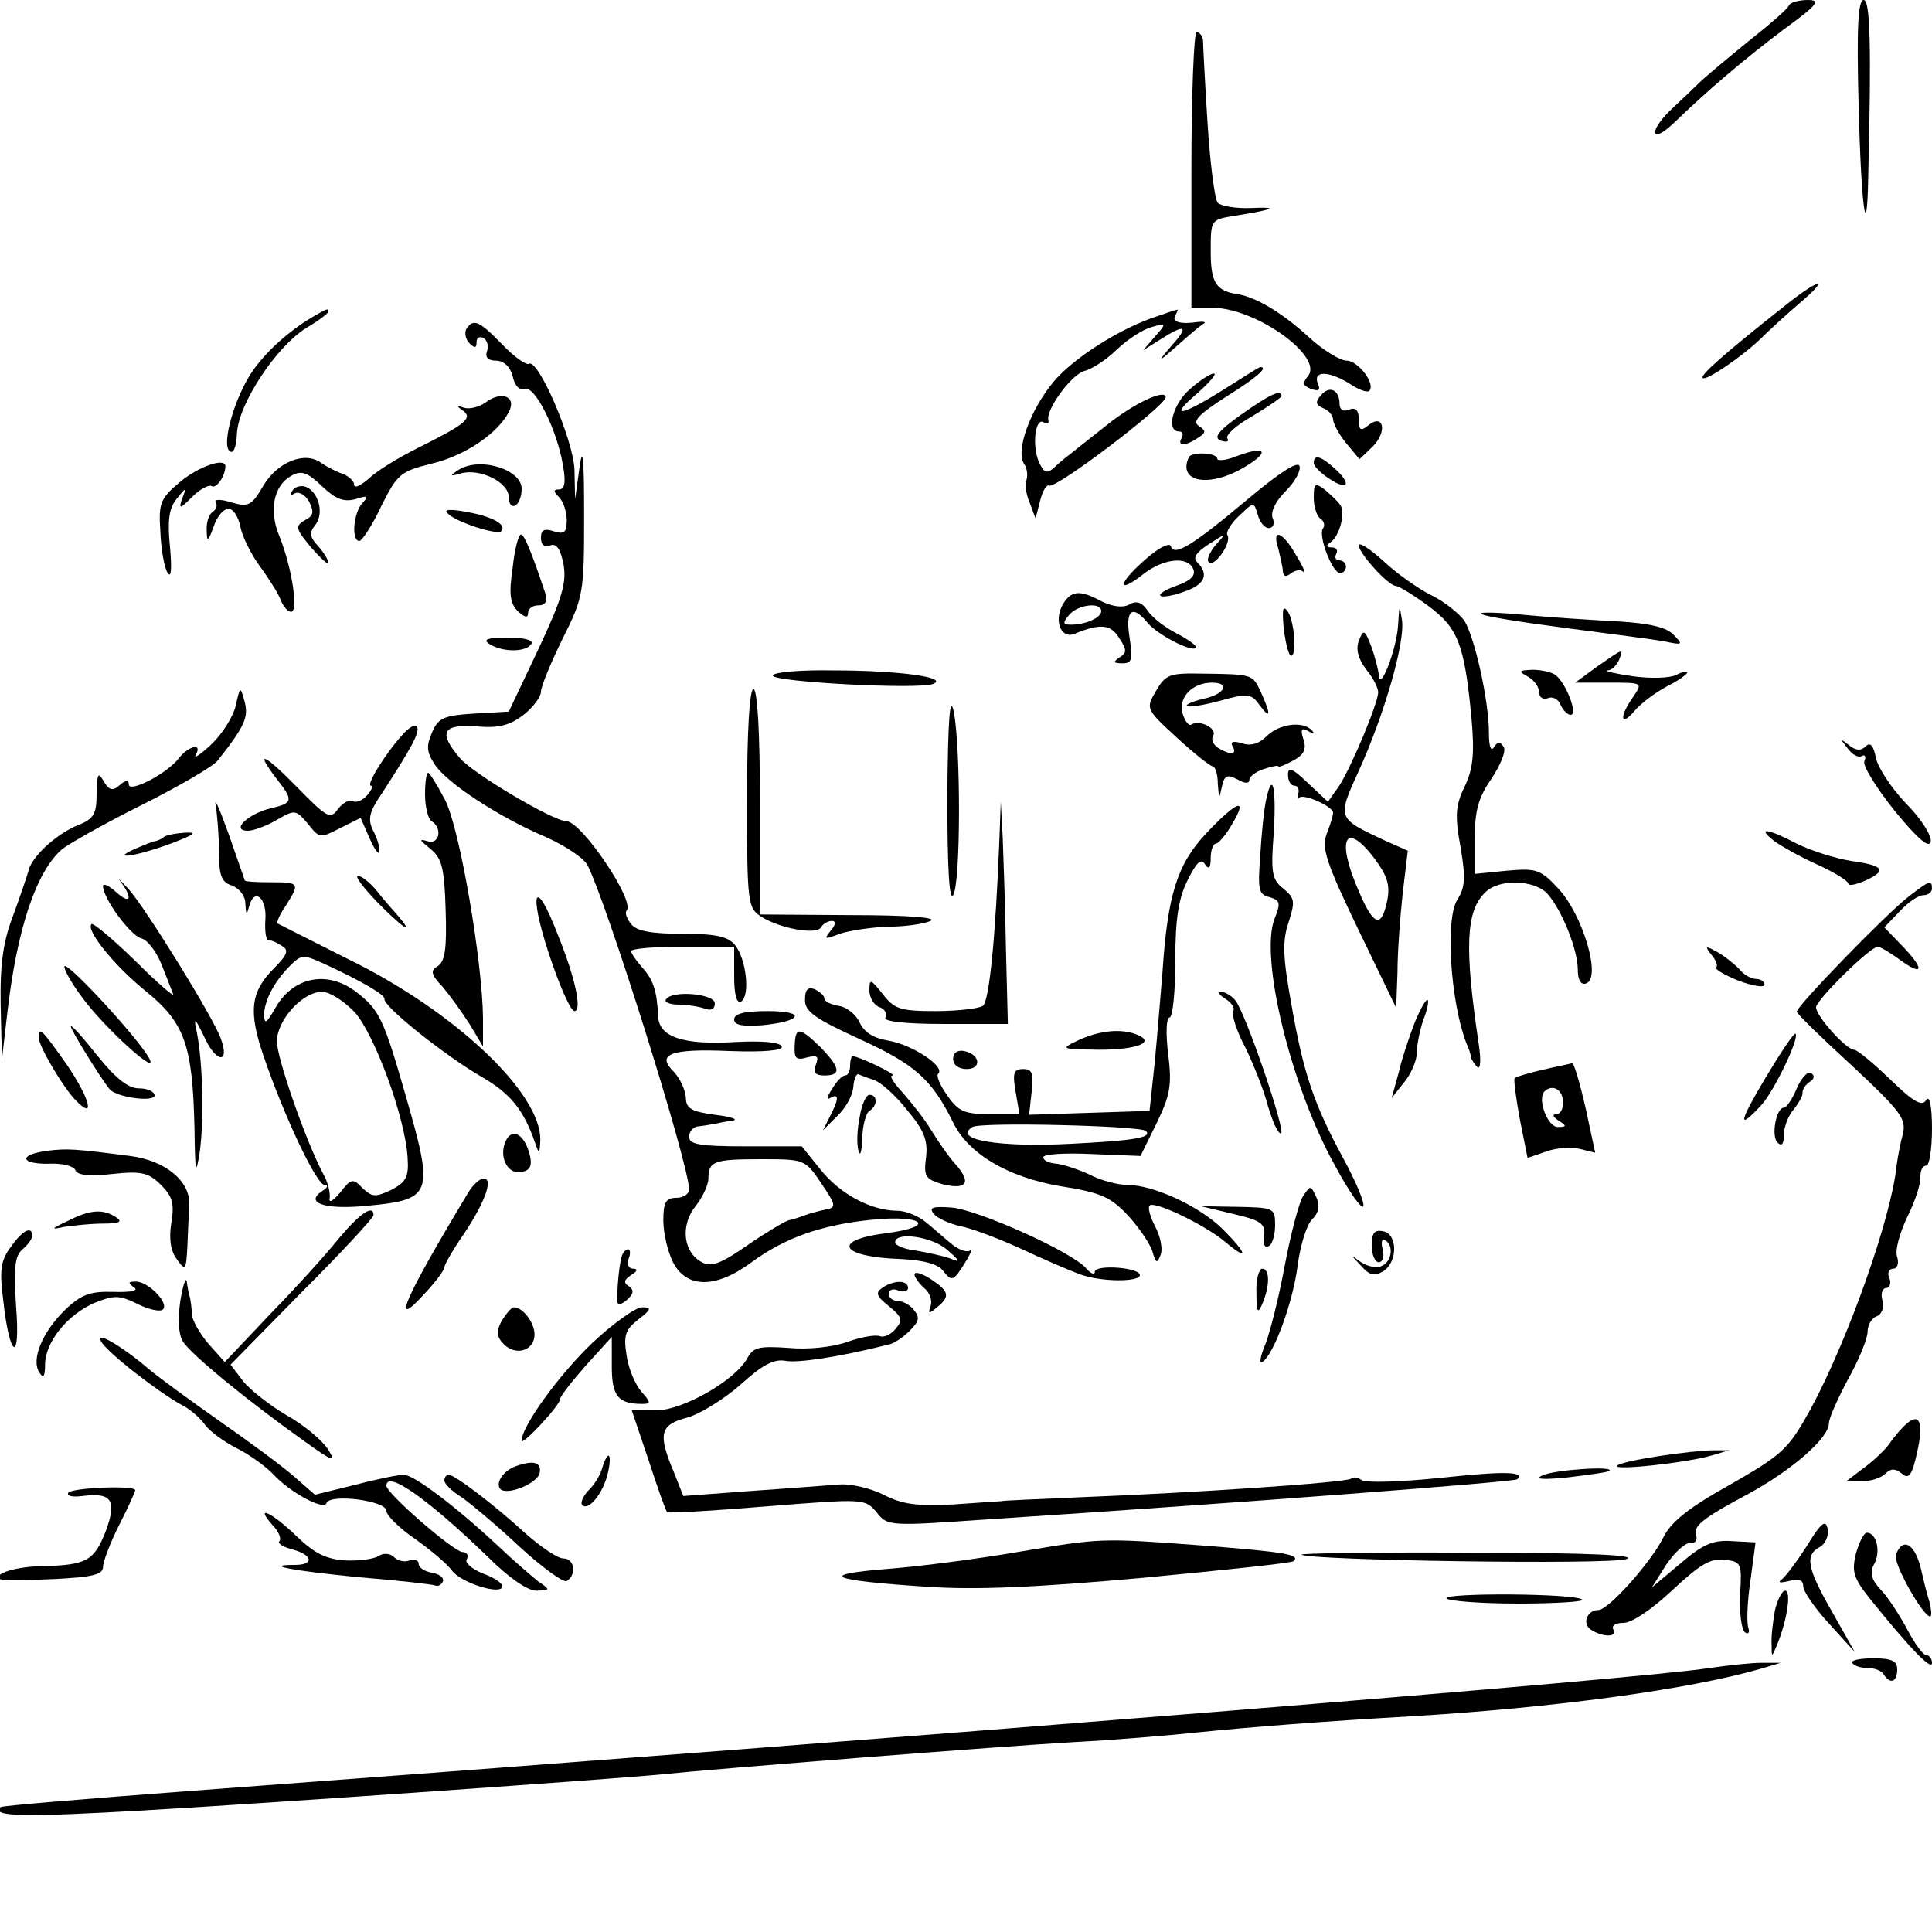 <?xml version="1.0" standalone="no"?>
<!DOCTYPE svg PUBLIC "-//W3C//DTD SVG 20010904//EN"
 "http://www.w3.org/TR/2001/REC-SVG-20010904/DTD/svg10.dtd">
<svg version="1.0" xmlns="http://www.w3.org/2000/svg"
 width="300pt" height="300pt" viewBox="0 0 300 300"
 preserveAspectRatio="xMidYMid meet">
<g transform="translate(0,300) scale(0.1,-0.1)"
fill="#000000" stroke="none">
<path d="M2778 2992 c-1 -5 -30 -30 -63 -56 -33 -27 -68 -56 -77 -65 -9 -9
-28 -27 -42 -40 -14 -13 -26 -29 -26 -36 0 -8 12 -2 28 13 55 53 108 98 170
145 55 40 60 47 39 47 -14 0 -27 -4 -29 -8z"/>
<path d="M2886 2838 c4 -162 13 -223 15 -112 5 203 3 274 -7 274 -9 0 -11 -44
-8 -162z"/>
<path d="M1850 2736 l0 -214 33 0 c67 0 173 -76 148 -106 -9 -11 -8 -15 5 -20
12 -4 15 -2 10 9 -7 20 18 19 50 -1 13 -9 27 -14 30 -11 11 10 -17 47 -35 47
-10 0 -36 16 -57 35 -42 39 -83 63 -111 68 -35 5 -43 18 -43 67 0 49 0 49 38
55 62 10 69 14 25 12 -24 -1 -47 3 -52 8 -5 6 -12 62 -16 125 -4 63 -7 121 -7
128 -1 6 -5 12 -10 12 -4 0 -8 -96 -8 -214z"/>
<path d="M2770 2524 c-91 -72 -131 -107 -126 -111 5 -5 61 33 91 62 11 11 37
35 58 53 51 43 33 41 -23 -4z"/>
<path d="M484 2507 c-35 -21 -69 -51 -91 -82 -28 -40 -49 -113 -37 -125 6 -6
11 4 12 28 3 46 61 134 108 163 19 11 34 23 34 25 0 6 -2 5 -26 -9z"/>
<path d="M1800 2510 c-58 -18 -134 -66 -165 -104 -36 -44 -58 -106 -45 -126 5
-7 6 -18 4 -25 -3 -6 -1 -22 5 -36 l9 -24 7 27 c4 16 10 26 14 24 10 -6 181
124 181 137 0 14 -50 -10 -90 -42 -25 -20 -51 -40 -58 -46 -7 -5 -19 -15 -26
-22 -11 -9 -15 -7 -23 10 -11 27 -5 70 8 61 5 -3 8 -2 7 3 -5 16 36 72 56 77
12 3 35 18 51 34 17 16 41 31 53 34 23 7 24 6 5 -15 l-18 -21 27 17 c39 25 45
21 17 -10 -23 -27 -22 -27 11 2 19 17 37 32 40 33 3 2 -2 3 -10 2 -27 -4 -41
0 -35 10 3 6 5 10 3 9 -2 0 -14 -4 -28 -9z"/>
<path d="M724 2489 c-3 -6 -1 -16 5 -22 8 -8 11 -8 11 2 0 7 5 9 11 6 6 -4 8
-13 5 -21 -3 -9 2 -14 14 -14 12 0 22 -9 26 -24 3 -15 11 -23 19 -20 15 6 50
-63 59 -118 5 -27 3 -38 -6 -38 -9 0 -9 -3 0 -12 7 -7 12 -23 12 -36 0 -19 -4
-22 -20 -17 -15 5 -20 2 -20 -10 0 -11 5 -15 14 -12 10 4 16 -5 21 -29 5 -29
-2 -53 -39 -132 l-46 -97 -53 -3 c-47 -3 -56 -6 -66 -29 -9 -21 -9 -30 4 -50
19 -29 100 -82 173 -113 29 -13 58 -32 64 -43 29 -55 158 -465 158 -504 0 -7
-9 -13 -20 -13 -16 0 -20 -7 -20 -35 0 -20 7 -49 15 -65 21 -41 67 -41 122 0
52 38 108 58 187 66 81 8 101 -11 21 -21 -85 -11 -70 -37 24 -40 37 -2 58 -8
66 -19 10 -13 14 -14 22 -4 14 19 27 44 19 36 -4 -3 -17 1 -28 10 -11 9 -29
25 -40 34 -12 10 -32 18 -45 18 -40 0 -89 26 -119 64 l-29 36 -87 0 c-72 0
-88 3 -88 15 0 8 7 16 15 16 8 1 20 3 25 4 6 1 18 4 28 5 9 2 -3 6 -28 9 -37
5 -45 10 -45 27 -1 12 -9 29 -18 39 -29 28 -7 37 86 33 55 -2 83 1 81 7 -3 7
-31 9 -72 7 -82 -5 -119 8 -120 40 -2 39 -7 56 -25 76 -9 10 -17 22 -17 25 0
4 36 7 80 7 l80 0 0 -46 c0 -29 4 -43 11 -39 14 9 8 66 -10 88 -11 13 -30 17
-81 17 -48 0 -71 4 -80 15 -7 9 -10 18 -7 21 14 14 -70 139 -94 139 -20 0
-145 74 -165 98 -34 40 -27 53 27 49 34 -3 51 2 72 18 15 12 27 28 27 36 0 8
15 44 33 81 33 66 34 71 34 193 0 88 -2 110 -7 75 l-7 -50 -1 46 c-2 47 -57
174 -71 164 -4 -2 -23 11 -41 30 -36 37 -45 41 -56 24z m551 -1326 c23 -34 24
-38 8 -41 -10 -2 -25 -6 -33 -9 -8 -3 -20 -7 -26 -8 -6 -2 -35 -19 -64 -39
-40 -28 -56 -34 -70 -26 -29 15 -34 57 -10 87 11 14 20 33 20 43 0 27 9 30 81
30 68 0 69 0 94 -37z m196 -104 c21 -18 21 -20 4 -13 -11 4 -35 9 -52 12 -18
2 -33 8 -33 13 0 17 58 9 81 -12z"/>
<path d="M1900 2395 c-67 -42 -87 -45 -40 -5 19 17 30 30 25 30 -6 0 -22 -11
-37 -24 -27 -23 -38 -66 -17 -66 5 0 7 -4 4 -10 -8 -13 6 -13 25 0 13 8 13 11
1 19 -10 7 1 18 43 45 48 30 66 46 53 46 -2 0 -27 -16 -57 -35z"/>
<path d="M2051 2386 c-9 -10 -8 -15 4 -20 8 -3 15 -11 15 -18 1 -7 10 -24 21
-37 l20 -24 21 20 c23 24 16 52 -8 32 -11 -9 -14 -7 -14 9 0 15 -5 20 -15 16
-9 -4 -15 0 -15 9 0 22 -16 29 -29 13z"/>
<path d="M754 2375 c-10 -7 -25 -11 -34 -8 -11 4 -12 3 -2 -4 17 -12 6 -21
-68 -58 -30 -15 -65 -36 -77 -48 -13 -11 -23 -16 -23 -10 0 6 -8 13 -17 17
-10 3 -25 11 -34 17 -25 19 -68 2 -90 -35 -18 -31 -23 -34 -50 -26 -16 5 -27
5 -24 0 3 -5 1 -11 -5 -15 -5 -3 -10 -16 -9 -28 0 -19 2 -19 11 6 5 15 15 27
23 27 7 0 15 -12 18 -27 3 -16 17 -44 31 -63 14 -19 29 -43 32 -52 4 -10 11
-18 16 -18 12 0 1 70 -18 117 -17 40 -9 79 18 94 16 9 25 6 48 -16 21 -20 34
-25 52 -20 19 6 21 5 11 -6 -14 -14 -18 -59 -5 -59 4 0 20 24 34 54 25 50 30
54 78 66 51 12 102 46 120 80 13 24 -11 34 -36 15z"/>
<path d="M1927 2356 c-35 -25 -43 -35 -32 -40 9 -3 14 -2 11 3 -4 5 14 21 39
35 25 15 45 29 45 31 0 11 -18 3 -63 -29z"/>
<path d="M1846 2290 c-18 -39 32 -48 87 -15 42 25 31 34 -17 15 -14 -5 -26 -6
-26 -2 0 9 -40 11 -44 2z"/>
<path d="M1940 2227 c-88 -74 -117 -92 -122 -75 -2 6 -20 -3 -41 -22 -42 -37
-43 -54 -1 -21 31 24 69 28 77 7 4 -10 -5 -18 -25 -25 -17 -6 -29 -13 -26 -16
3 -3 19 0 36 6 33 11 40 27 21 46 -7 7 -2 15 18 28 28 18 28 18 10 -2 -9 -11
-14 -23 -10 -26 8 -9 36 30 29 42 -3 4 5 18 18 30 23 22 23 22 29 2 3 -12 11
-21 17 -21 7 0 10 7 6 16 -3 9 4 25 20 41 14 14 24 31 22 39 -2 9 -30 -9 -78
-49z"/>
<path d="M2040 2281 c0 -5 11 -16 25 -25 29 -19 34 -7 7 17 -21 19 -32 22 -32
8z"/>
<path d="M280 2252 c-31 -26 -34 -33 -31 -77 1 -27 6 -56 11 -64 6 -10 7 5 4
39 -4 41 -2 60 10 75 15 19 16 19 9 1 -6 -17 -4 -17 16 3 12 12 26 19 30 16 7
-4 21 16 21 31 0 14 -41 0 -70 -24z"/>
<path d="M710 2269 c-12 -8 -11 -9 6 -4 30 8 74 -14 74 -37 0 -11 5 -16 10
-13 6 3 10 15 10 26 0 31 -68 51 -100 28z"/>
<path d="M454 2238 c-4 -7 -3 -8 4 -4 6 3 16 -2 22 -13 8 -16 7 -22 -7 -29
-15 -9 -14 -13 10 -42 15 -17 27 -28 27 -24 0 4 -7 16 -16 26 -13 14 -14 21
-5 32 15 18 6 52 -14 60 -8 3 -17 0 -21 -6z"/>
<path d="M2040 2227 c0 -14 5 -29 10 -32 6 -4 8 -11 4 -16 -7 -12 15 -69 27
-69 5 0 9 5 9 10 0 6 -5 10 -11 10 -5 0 -7 5 -4 10 3 6 0 10 -7 10 -9 0 -9 3
-2 8 14 9 24 47 15 58 -3 5 -14 15 -23 23 -16 12 -18 11 -18 -12z"/>
<path d="M695 2203 c13 -14 77 -34 83 -28 10 10 -13 23 -53 30 -26 5 -37 4
-30 -2z"/>
<path d="M796 2118 c-6 -40 -4 -55 8 -67 11 -10 16 -11 16 -3 0 7 7 12 16 12
11 0 14 6 11 18 -22 66 -33 92 -38 92 -4 0 -10 -23 -13 -52z"/>
<path d="M1985 2148 c3 -13 7 -29 7 -35 1 -9 5 -9 13 -3 7 5 15 6 19 2 4 -4 0
8 -11 25 -21 38 -39 44 -28 11z"/>
<path d="M2110 2153 c0 -12 46 -63 58 -63 4 0 27 -14 50 -31 46 -34 56 -59 67
-175 5 -56 2 -79 -11 -106 -14 -29 -15 -45 -6 -94 8 -47 7 -62 -5 -81 -19 -29
-11 -158 14 -223 4 -8 7 -18 7 -22 1 -3 5 -10 10 -15 5 -4 6 11 2 37 -22 148
-20 205 10 234 21 22 77 20 97 -2 22 -25 47 -86 47 -118 0 -16 5 -24 13 -21
24 8 -5 106 -43 147 -28 30 -34 32 -80 28 l-50 -5 0 55 c0 44 6 64 26 93 14
21 23 43 19 49 -6 9 -9 9 -15 0 -5 -8 -8 1 -8 22 0 50 -22 148 -38 174 -8 11
-31 30 -52 40 -20 10 -54 34 -74 53 -21 19 -38 30 -38 24z"/>
<path d="M1650 2061 c-14 -26 -2 -54 19 -45 39 16 56 15 69 -7 12 -18 12 -23
0 -30 -10 -7 -9 -9 5 -9 15 0 16 6 11 40 -7 42 4 52 27 24 15 -19 69 -47 76
-40 3 2 -10 12 -29 22 -18 9 -39 25 -46 36 -9 13 -18 16 -29 9 -10 -5 -25 -3
-42 5 -35 19 -48 17 -61 -5z m60 -10 c0 -10 -24 -21 -47 -21 -13 0 -13 3 -3
15 13 16 50 21 50 6z"/>
<path d="M1993 2028 c2 -21 7 -41 10 -45 11 -10 8 50 -3 67 -8 11 -9 5 -7 -22z"/>
<path d="M2171 2030 c-2 -38 -29 -107 -30 -78 -1 9 -6 29 -12 45 -10 26 -12
26 -19 8 -5 -13 -1 -28 11 -44 11 -13 19 -29 19 -36 0 -17 -42 -117 -61 -146
l-17 -24 -31 29 c-24 23 -31 26 -31 13 0 -9 4 -17 10 -17 5 0 8 -6 6 -12 -1
-7 -1 -10 1 -7 5 8 53 -13 53 -23 0 -4 -4 -18 -10 -33 -8 -22 -1 -44 49 -148
l59 -122 2 55 c0 30 4 85 8 122 l8 67 -36 16 c-73 34 -74 34 -41 106 41 90 73
202 68 236 -4 25 -4 25 -6 -7z m-36 -364 c19 -26 24 -40 19 -65 -9 -43 -21
-39 -44 15 -36 82 -21 111 25 50z"/>
<path d="M2300 2047 c3 -4 62 -13 130 -22 69 -9 139 -18 155 -21 28 -6 29 -5
14 10 -11 12 -37 18 -85 21 -38 2 -103 6 -144 10 -41 4 -73 5 -70 2z"/>
<path d="M760 2000 c20 -13 57 -13 65 0 4 6 -11 10 -37 10 -31 0 -39 -3 -28
-10z"/>
<path d="M2480 1965 l-34 -25 52 0 c53 0 53 0 38 -22 -22 -31 -20 -48 2 -22
10 12 33 29 50 38 18 9 32 19 32 22 0 2 -8 1 -17 -4 -10 -5 -40 -6 -68 -2 -27
4 -45 8 -39 9 7 0 14 8 18 16 7 19 8 19 -34 -10z"/>
<path d="M1200 1951 c0 -10 226 -22 249 -13 25 10 -52 21 -156 21 -51 1 -93
-3 -93 -8z"/>
<path d="M1795 1927 c-16 -27 -16 -28 32 -72 26 -24 51 -44 56 -45 4 0 8 -12
8 -27 2 -24 2 -25 6 -6 4 19 8 21 24 13 12 -7 19 -7 19 -1 0 5 10 13 23 17 12
4 22 6 22 4 0 -2 10 2 23 9 17 9 21 18 16 33 -5 15 -3 19 7 13 8 -5 11 -4 6 1
-14 15 -51 10 -70 -9 -12 -12 -25 -16 -39 -11 -14 4 -18 2 -14 -5 8 -13 -4
-14 -23 -2 -7 5 -11 13 -7 19 6 11 -21 25 -34 17 -4 -3 -10 5 -14 18 -6 24 15
47 46 47 29 0 20 -18 -13 -25 -17 -4 -28 -9 -26 -11 2 -3 26 1 52 8 43 12 48
11 61 -7 17 -23 18 -15 2 20 -13 28 -12 28 -90 29 -52 1 -58 -1 -73 -27z"/>
<path d="M2373 1949 c9 -5 17 -16 17 -24 0 -8 6 -12 14 -9 7 3 16 -2 19 -10 4
-9 11 -16 16 -16 12 0 -8 51 -24 62 -5 4 -21 8 -35 8 -22 -1 -23 -2 -7 -11z"/>
<path d="M366 1904 c-4 -17 -21 -44 -38 -60 -17 -16 -28 -23 -24 -16 11 19
-11 14 -26 -5 -18 -24 -78 -55 -78 -41 0 7 -5 7 -14 -1 -11 -10 -17 -8 -25 6
-9 15 -10 12 -11 -19 0 -33 -4 -40 -33 -51 -33 -15 -69 -49 -73 -70 -2 -7 -12
-37 -23 -67 -16 -41 -21 -76 -20 -140 l2 -85 8 69 c15 133 45 222 85 257 11 9
66 40 124 69 58 29 111 60 118 69 42 53 48 67 42 91 -7 25 -7 25 -14 -6z"/>
<path d="M1160 1760 c0 -165 1 -170 23 -184 29 -18 85 -28 92 -16 3 6 11 10
17 10 6 0 6 -6 -2 -15 -11 -14 -10 -14 14 -5 15 5 48 10 74 11 26 0 56 4 67 9
12 5 -34 9 -122 9 l-143 1 0 175 c0 110 -4 175 -10 175 -6 0 -10 -63 -10 -170z"/>
<path d="M1471 1765 c0 -113 3 -165 9 -155 12 18 12 229 1 285 -6 28 -9 -12
-10 -130z"/>
<path d="M624 1858 c-27 -30 -56 -78 -48 -78 4 0 1 -7 -6 -15 -7 -8 -17 -12
-22 -9 -5 3 -15 -2 -23 -12 -12 -17 -17 -14 -64 34 -51 52 -67 59 -31 12 26
-33 25 -37 -9 -45 -35 -8 -64 -35 -36 -35 9 0 30 8 45 17 28 16 29 16 48 -6
18 -23 19 -23 50 -7 l32 16 14 -32 c8 -18 15 -27 15 -20 1 7 -4 22 -10 33 -8
17 -6 28 14 57 46 71 58 93 55 103 -2 6 -13 0 -24 -13z"/>
<path d="M2869 1838 c7 -10 17 -15 22 -12 5 3 7 -1 4 -8 -3 -7 19 -42 47 -77
36 -44 54 -59 56 -48 2 9 -15 36 -38 59 -23 24 -44 56 -47 71 -4 20 -9 25 -16
18 -7 -7 -15 -7 -26 2 -14 11 -14 10 -2 -5z"/>
<path d="M660 1766 c0 -19 5 -38 10 -41 18 -11 12 -38 -7 -31 -13 4 -11 1 4
-11 19 -15 23 -29 25 -96 2 -59 -1 -80 -12 -87 -12 -7 -11 -13 7 -32 11 -13
30 -39 42 -58 l21 -35 0 45 c-1 87 -36 294 -59 338 -12 23 -24 42 -26 42 -3 0
-5 -15 -5 -34z"/>
<path d="M1966 1758 c-3 -13 -7 -51 -9 -85 -4 -54 -3 -62 14 -66 17 -5 18 -9
8 -34 -23 -60 25 -259 94 -383 22 -41 42 -69 44 -63 2 6 -12 39 -31 74 -46 85
-62 132 -81 241 -13 72 -14 97 -4 126 10 32 10 37 -8 52 -18 14 -20 25 -15 88
4 69 -2 97 -12 50z"/>
<path d="M335 1750 c2 -14 5 -46 5 -72 0 -38 4 -48 20 -53 11 -4 21 -16 21
-28 1 -18 2 -19 6 -4 8 30 28 12 25 -22 -1 -17 1 -31 5 -31 5 0 14 -4 21 -9
11 -6 8 -14 -12 -34 -37 -37 -41 -67 -16 -139 33 -96 82 -198 94 -198 6 0 5
-4 -3 -9 -28 -18 0 -29 62 -24 110 10 112 15 66 175 -33 115 -40 130 -75 157
-46 36 -101 24 -128 -27 -12 -20 -15 -23 -16 -9 0 22 15 52 40 77 18 18 21 18
52 4 61 -28 96 -49 95 -55 -3 -11 94 -88 149 -120 47 -27 67 -52 85 -104 6
-18 7 -17 8 5 1 73 -133 200 -299 281 -58 29 -107 54 -109 55 -2 2 4 15 13 28
22 35 21 36 -24 36 -22 0 -40 1 -40 3 0 1 -12 34 -25 72 -14 39 -23 59 -20 45z
m216 -322 c31 -35 79 -165 82 -227 2 -29 -3 -37 -26 -49 -24 -11 -29 -11 -44
3 -15 16 -18 15 -35 -7 -11 -13 -18 -17 -16 -8 1 8 -3 25 -10 37 -25 46 -72
179 -72 206 0 33 40 77 70 77 12 0 35 -15 51 -32z"/>
<path d="M1552 1700 c-6 -156 -16 -256 -26 -262 -6 -4 -39 -8 -73 -8 -55 0
-64 3 -82 26 -19 24 -21 25 -21 6 0 -11 7 -23 16 -26 8 -3 12 -10 9 -16 -4 -6
29 -10 92 -10 l98 0 -3 117 c-1 65 -4 143 -5 173 l-3 55 -2 -55z"/>
<path d="M1873 1706 c-45 -48 -60 -95 -68 -217 -3 -35 -8 -98 -12 -139 l-8
-75 -94 -3 -93 -3 4 36 c3 28 1 35 -13 35 -15 0 -17 -6 -12 -35 l6 -35 -46 0
c-39 0 -49 4 -66 29 -11 15 -18 31 -14 34 11 11 -41 45 -77 51 -24 4 -38 13
-45 28 -6 13 -20 24 -32 26 -13 2 -23 7 -23 12 0 4 -7 10 -15 14 -11 4 -15 -1
-15 -17 0 -18 16 -29 86 -61 85 -39 111 -62 144 -129 24 -49 85 -85 167 -99
64 -10 78 -17 106 -47 17 -19 34 -44 37 -56 5 -17 7 -17 12 -4 4 9 0 29 -8 44
-8 15 -12 30 -9 33 7 8 86 -30 117 -56 38 -32 35 -19 -3 19 -36 36 -108 69
-148 69 -15 0 -42 7 -59 16 -17 8 -41 16 -52 17 -11 1 -20 5 -20 10 0 5 34 7
76 5 l75 -3 25 51 c21 43 24 59 18 107 -4 32 -3 57 2 57 5 0 9 39 9 88 0 65 5
97 19 125 14 28 21 35 27 25 6 -9 9 -6 9 10 0 12 4 22 8 22 4 0 16 14 25 30
26 43 8 37 -40 -14z m-94 -462 c11 -10 -15 -15 -115 -20 -111 -6 -186 6 -154
26 13 8 259 2 269 -6z"/>
<path d="M254 1700 c-3 -3 -9 -5 -12 -6 -4 0 -18 -6 -32 -12 -41 -18 1 -12 55
8 37 14 43 18 22 17 -15 -1 -30 -4 -33 -7z"/>
<path d="M2755 1694 c11 -8 41 -25 68 -37 26 -12 47 -25 47 -29 0 -4 11 -2 25
4 36 16 31 24 -20 31 -25 4 -63 16 -85 27 -46 24 -63 26 -35 4z"/>
<path d="M188 1630 c19 -26 14 -35 -8 -15 -11 10 -20 14 -20 9 0 -19 42 -76
59 -81 10 -2 24 -21 32 -41 8 -20 16 -41 18 -46 2 -5 -25 18 -59 52 -35 34
-66 60 -68 57 -9 -9 34 -63 83 -103 62 -50 74 -84 77 -214 1 -69 2 -75 8 -38
7 49 5 138 -4 185 -6 27 -4 27 13 -9 18 -37 38 -37 24 1 -11 32 -117 203 -143
232 -14 15 -19 20 -12 11z"/>
<path d="M585 1600 c39 -40 61 -55 33 -22 -8 9 -24 27 -34 40 -10 12 -23 22
-28 22 -6 0 8 -18 29 -40z"/>
<path d="M2964 1608 c-33 -25 -174 -170 -174 -179 0 -3 39 -41 86 -84 75 -70
84 -82 79 -105 -4 -14 -8 -36 -10 -50 -8 -81 -76 -272 -134 -379 -34 -61 -42
-69 -124 -116 -65 -36 -93 -59 -104 -82 -18 -37 -85 -113 -101 -113 -18 0 -26
-22 -11 -31 19 -12 42 -11 34 1 -3 6 4 10 16 10 13 0 44 21 76 51 42 39 59 50
81 47 26 -3 27 -5 24 -55 -1 -28 2 -54 8 -58 5 -3 7 0 5 7 -3 7 -2 40 3 73 l8
60 -37 2 c-29 2 -45 -5 -80 -35 l-44 -37 22 35 c13 19 29 34 37 34 8 -1 12 4
10 11 -6 15 9 27 82 66 66 36 124 86 124 109 0 8 14 39 30 69 17 30 30 63 30
73 0 10 6 21 14 24 8 3 12 13 9 25 -3 10 0 19 6 19 5 0 8 7 5 15 -4 8 -1 15 6
15 6 0 9 8 6 18 -4 10 4 38 16 63 12 24 21 52 20 62 0 9 3 17 9 17 5 0 9 26 9
58 0 35 -4 52 -9 44 -6 -11 -20 -3 -56 32 -26 25 -51 46 -56 46 -12 0 -59 52
-59 66 0 11 84 94 96 94 3 0 19 -9 35 -21 36 -26 38 -14 2 23 l-27 28 24 25
c13 14 29 25 37 25 7 0 13 5 13 10 0 14 -4 13 -36 -12z"/>
<path d="M852 1520 c16 -49 34 -90 40 -90 12 0 2 50 -26 119 -35 91 -46 69
-14 -29z"/>
<path d="M2657 1518 c7 -8 11 -17 8 -20 -3 -3 13 -12 35 -21 22 -8 40 -11 40
-6 0 5 -6 9 -14 9 -7 0 -19 7 -26 16 -8 8 -23 20 -34 26 -18 10 -19 9 -9 -4z"/>
<path d="M100 1499 c0 -6 12 -27 27 -47 34 -47 120 -125 105 -96 -16 31 -132
156 -132 143z"/>
<path d="M1034 1448 c-3 -4 6 -8 20 -8 13 0 31 -3 40 -6 10 -4 16 -1 16 8 0
15 -67 21 -76 6z"/>
<path d="M1903 1449 c9 -6 15 -14 12 -19 -3 -5 5 -31 19 -57 13 -27 29 -67 35
-91 7 -23 15 -42 20 -42 9 0 -55 188 -71 207 -6 7 -16 13 -22 13 -6 0 -3 -5 7
-11z"/>
<path d="M2197 1413 c-8 -21 -20 -56 -25 -78 l-11 -40 19 24 c11 13 20 34 20
46 0 13 5 36 10 51 6 15 9 29 7 31 -3 2 -11 -13 -20 -34z"/>
<path d="M1140 1417 c0 -9 13 -11 43 -9 63 6 70 22 9 22 -36 0 -52 -4 -52 -13z"/>
<path d="M110 1406 c0 -5 44 -77 60 -97 10 -13 70 -21 70 -10 0 6 -11 11 -24
11 -17 0 -36 15 -65 51 -23 29 -41 49 -41 45z"/>
<path d="M60 1389 c0 -13 38 -78 58 -98 30 -31 22 2 -13 54 -40 57 -45 62 -45
44z"/>
<path d="M1234 1376 c-1 -19 2 -23 19 -18 16 4 19 2 14 -11 -5 -12 -1 -17 13
-17 27 0 25 12 -6 44 -33 32 -39 32 -40 2z"/>
<path d="M1675 1385 c-29 -14 -29 -14 32 -15 60 0 89 12 57 24 -24 9 -56 6
-89 -9z"/>
<path d="M2743 1329 c-43 -72 -46 -86 -8 -45 20 22 60 105 53 111 -2 2 -22
-28 -45 -66z"/>
<path d="M1480 1356 c0 -10 9 -16 21 -16 24 0 21 23 -4 28 -10 2 -17 -3 -17
-12z"/>
<path d="M1320 1345 c0 -8 -3 -15 -8 -15 -4 0 -13 -9 -20 -21 -8 -12 -9 -18
-3 -14 14 8 14 -1 0 -28 l-11 -22 22 22 c13 12 24 32 25 45 1 13 5 21 8 20 4
-2 15 -6 24 -9 10 -3 33 -23 51 -46 27 -32 33 -48 30 -74 -4 -30 -1 -34 26
-42 38 -9 45 3 19 32 -11 12 -27 36 -37 52 -10 17 -30 42 -44 58 -14 15 -22
27 -16 27 8 1 -53 30 -62 30 -2 0 -4 -7 -4 -15z"/>
<path d="M2396 1339 c-22 -5 -42 -11 -44 -13 -2 -2 2 -31 8 -64 l12 -60 29 10
c16 6 40 7 52 4 l24 -6 -15 70 c-9 39 -18 70 -21 69 -3 -1 -24 -5 -45 -10z
m31 -49 c1 -11 -4 -20 -10 -20 -7 0 -6 -4 3 -10 13 -8 13 -10 -1 -10 -16 0
-32 43 -21 55 12 12 28 4 29 -15z"/>
<path d="M2790 1310 c-7 -17 -16 -30 -20 -30 -12 0 -20 -44 -10 -54 7 -7 10
-2 10 12 0 12 7 30 15 39 8 10 15 22 14 27 0 5 5 12 11 16 8 5 8 10 2 14 -5 3
-15 -8 -22 -24z"/>
<path d="M1335 1266 c-4 -19 -5 -42 -2 -53 3 -10 5 -1 6 19 0 20 6 40 11 43
13 8 13 25 0 25 -5 0 -12 -15 -15 -34z"/>
<path d="M784 1225 c-8 -21 3 -45 20 -45 21 0 25 11 15 38 -10 25 -27 29 -35
7z"/>
<path d="M73 1213 c-45 -6 -42 -21 4 -20 20 1 38 -4 40 -10 3 -8 22 -10 57 -6
46 5 57 2 76 -17 18 -18 21 -29 16 -59 -4 -25 -1 -44 9 -57 13 -18 14 -16 16
21 1 22 2 51 3 65 1 36 -37 68 -92 75 -85 11 -97 12 -129 8z"/>
<path d="M727 1148 c-100 -166 -122 -217 -67 -156 17 18 30 36 30 40 0 4 13
27 29 50 33 49 48 88 32 88 -6 0 -17 -10 -24 -22z"/>
<path d="M2023 1142 c-6 -10 -19 -59 -28 -107 -9 -49 -23 -104 -30 -122 -8
-19 -10 -31 -5 -28 18 11 48 94 55 150 4 31 14 63 22 71 11 11 13 21 7 35 -9
19 -9 19 -21 1z"/>
<path d="M1450 1115 c6 -7 24 -15 41 -19 17 -3 59 -19 92 -34 34 -16 76 -34
92 -40 33 -13 95 -13 95 -2 0 12 -70 17 -70 5 0 -5 -6 -3 -13 5 -20 25 -169
92 -210 95 -29 2 -35 0 -27 -10z"/>
<path d="M1915 1115 c43 -10 50 -15 48 -34 -2 -13 1 -20 7 -16 6 3 10 18 10
33 0 26 -2 27 -58 28 l-57 1 50 -12z"/>
<path d="M105 1104 c-26 -12 -27 -14 -5 -9 14 2 41 5 60 5 26 0 31 3 20 10
-20 13 -40 12 -75 -6z"/>
<path d="M527 1078 c-19 -24 -67 -77 -107 -118 l-71 -75 -25 28 c-13 15 -25
36 -26 45 0 9 -2 22 -3 27 -2 6 -4 17 -5 25 -1 8 -6 -5 -10 -30 -4 -28 -3 -52
4 -63 12 -20 103 -94 186 -153 47 -34 53 -36 39 -14 -9 14 -38 38 -65 53 -27
16 -57 40 -67 53 l-19 25 111 113 c61 61 111 115 111 119 0 17 -20 4 -53 -35z"/>
<path d="M17 1064 c-16 -21 -18 -36 -12 -83 10 -91 27 -99 20 -10 -4 61 -2 79
10 89 8 7 15 16 15 21 0 16 -15 9 -33 -17z"/>
<path d="M2130 1066 c0 -14 5 -26 11 -26 6 0 9 9 6 20 -3 11 -1 18 4 14 14 -8
10 -34 -6 -40 -8 -4 -23 0 -33 7 -16 12 -15 11 1 -6 14 -16 21 -17 35 -9 23
15 22 58 0 62 -14 3 -18 -3 -18 -22z"/>
<path d="M967 1053 c-5 -8 -10 -60 -8 -76 1 -4 7 -2 15 5 10 9 11 15 2 21 -8
5 -7 10 4 17 10 6 11 10 3 10 -7 0 -10 7 -7 15 6 15 -1 21 -9 8z"/>
<path d="M1420 1021 c0 -4 7 -14 15 -21 9 -7 13 -20 10 -28 -4 -12 -3 -13 10
-2 21 17 19 25 -10 44 -14 9 -25 12 -25 7z"/>
<path d="M1951 993 c0 -31 2 -34 9 -18 12 28 12 55 0 55 -5 0 -10 -17 -9 -37z"/>
<path d="M208 1001 c8 -5 -4 -8 -32 -7 -36 1 -50 -4 -75 -28 -35 -34 -53 -77
-40 -97 6 -10 9 -7 9 12 0 35 35 78 77 96 30 12 38 12 65 -1 17 -9 35 -13 40
-10 13 8 -21 44 -41 44 -12 0 -13 -2 -3 -9z"/>
<path d="M1371 1001 c-12 -8 -11 -13 9 -29 21 -17 22 -22 11 -35 -7 -9 -18
-14 -24 -12 -7 3 -30 -1 -52 -9 -23 -8 -61 -12 -91 -9 -45 3 -54 1 -63 -15
-18 -35 -101 -82 -142 -82 l-38 0 26 -77 c14 -43 27 -80 29 -81 1 -2 71 2 155
9 151 12 152 12 170 -9 17 -22 19 -22 176 -11 399 26 815 58 819 62 12 12 -19
13 -121 2 -60 -6 -115 -8 -121 -3 -6 4 -13 5 -16 2 -6 -6 -242 -22 -423 -29
-66 -3 -120 -5 -120 -6 0 0 -33 -2 -73 -5 -58 -3 -81 0 -110 15 -20 10 -50 17
-67 16 -16 -1 -78 -6 -137 -10 l-107 -8 -15 38 c-25 59 -21 73 22 84 20 6 57
29 82 51 33 30 51 40 69 37 19 -4 85 6 160 25 8 1 23 11 33 21 15 15 17 21 7
33 -6 8 -18 14 -25 14 -8 0 -14 5 -14 11 0 6 7 9 15 5 8 -3 15 -1 15 4 0 12
-20 13 -39 1z"/>
<path d="M779 949 c-9 -17 -8 -25 4 -37 19 -18 47 -9 47 16 0 18 -18 42 -32
42 -4 0 -12 -10 -19 -21z"/>
<path d="M919 914 c-52 -50 -109 -129 -109 -151 0 -9 60 55 60 65 0 4 18 27
40 52 l40 44 0 -46 c0 -46 10 -58 47 -58 14 0 14 2 -1 19 -9 10 -20 35 -23 56
-5 32 -2 40 18 56 21 16 21 19 6 19 -10 0 -45 -25 -78 -56z"/>
<path d="M157 917 c9 -17 88 -78 124 -98 13 -6 30 -21 37 -31 7 -10 30 -27 50
-37 20 -10 46 -29 57 -41 25 -27 78 -56 82 -44 5 15 93 4 93 -12 0 -7 20 -27
45 -44 24 -17 50 -39 57 -49 14 -19 78 -39 78 -24 0 5 -14 14 -31 20 -17 7
-28 17 -24 22 3 6 0 11 -7 11 -14 1 -118 91 -118 103 0 25 65 -21 157 -110 33
-33 62 -53 76 -53 22 1 22 1 2 15 -11 9 -38 32 -60 53 -65 61 -132 112 -148
112 -9 0 -43 -7 -77 -16 l-61 -15 -32 28 c-18 16 -71 55 -117 87 -47 33 -96
69 -110 81 -41 35 -84 60 -73 42z"/>
<path d="M2956 785 c-9 -9 -19 -22 -23 -28 -5 -7 -21 -23 -37 -35 l-29 -22 25
0 c13 0 29 5 36 12 8 8 15 8 25 0 11 -10 16 -3 24 33 11 49 3 64 -21 40z"/>
<path d="M2576 739 c-32 -5 -62 -11 -65 -15 -7 -8 111 5 147 16 l27 8 -25 0
c-14 0 -52 -4 -84 -9z"/>
<path d="M935 720 c-3 -11 -13 -27 -22 -35 -8 -9 -12 -19 -9 -22 10 -10 33 19
40 50 7 31 0 37 -9 7z"/>
<path d="M800 723 c-18 -7 -30 -24 -24 -34 8 -13 59 7 62 24 3 17 -10 20 -38
10z"/>
<path d="M2395 709 c-13 -6 0 -7 40 -3 33 4 62 8 64 10 9 8 -85 2 -104 -7z"/>
<path d="M690 701 c0 -5 12 -17 27 -26 14 -10 55 -44 90 -77 35 -32 68 -56 73
-53 16 10 12 35 -5 35 -9 0 -34 17 -58 38 -49 45 -111 92 -120 92 -4 0 -7 -4
-7 -9z"/>
<path d="M106 682 c-3 -5 7 -7 22 -5 46 6 54 -7 36 -55 -18 -46 -30 -52 -97
-54 -41 0 -79 -12 -67 -20 3 -2 40 -2 83 0 61 3 77 7 77 19 0 8 11 37 25 65
14 27 25 52 25 54 0 8 -99 4 -104 -4z"/>
<path d="M423 632 c10 -10 14 -21 11 -25 -4 -3 5 -9 20 -13 31 -8 35 -24 4
-24 -52 0 -4 -9 98 -19 61 -5 115 -11 120 -13 5 -2 10 2 12 7 1 6 -6 11 -18
13 -11 2 -20 8 -20 14 0 5 -6 8 -14 5 -7 -3 -18 -1 -24 5 -6 6 -16 7 -24 2 -7
-5 -31 -8 -52 -7 -30 2 -48 11 -76 38 -37 36 -66 50 -37 17z"/>
<path d="M2806 600 c-16 -25 -34 -49 -40 -53 -6 -5 -1 -5 12 -2 15 4 22 2 22
-8 0 -8 18 -34 40 -58 l40 -44 -35 62 c-39 68 -43 88 -19 101 9 5 14 18 12 28
-3 15 -10 10 -32 -26z"/>
<path d="M2882 588 c-7 -29 -4 -38 22 -71 63 -78 96 -112 96 -99 0 6 -4 12 -9
12 -5 0 -18 18 -30 41 -12 22 -30 50 -41 61 -14 15 -17 26 -10 39 11 19 4 49
-11 49 -5 0 -12 -15 -17 -32z"/>
<path d="M1580 590 c-58 -10 -148 -22 -200 -26 -113 -9 -93 -18 61 -28 75 -5
167 -1 334 14 126 12 232 23 234 26 10 10 -13 14 -140 24 -161 12 -158 12
-289 -10z"/>
<path d="M2944 586 c-5 -13 42 -96 53 -96 3 0 2 10 -1 23 -4 12 -9 33 -12 46
-9 43 -29 56 -40 27z"/>
<path d="M2021 586 c10 -9 476 -16 504 -7 20 6 -57 10 -239 10 -148 1 -267 -1
-265 -3z"/>
<path d="M2246 518 c3 -4 53 -8 111 -8 59 0 103 3 100 6 -9 10 -216 11 -211 2z"/>
<path d="M2756 499 c-3 -17 -6 -41 -5 -53 0 -20 0 -20 8 -1 16 38 23 85 13 85
-5 0 -12 -14 -16 -31z"/>
<path d="M2876 418 c3 -5 14 -8 24 -8 10 0 22 -4 25 -10 10 -16 21 -12 21 8 0
13 -9 17 -37 17 -21 0 -35 -3 -33 -7z"/>
<path d="M2655 410 c-97 -16 -1173 -103 -2360 -191 -160 -12 -292 -23 -294
-25 -16 -15 35 -16 226 -5 191 11 733 49 803 56 75 8 531 44 640 50 58 3 143
10 190 15 79 8 193 17 332 25 218 13 429 41 543 74 l30 9 -30 0 c-16 0 -52 -4
-80 -8z"/>
</g>
</svg>
